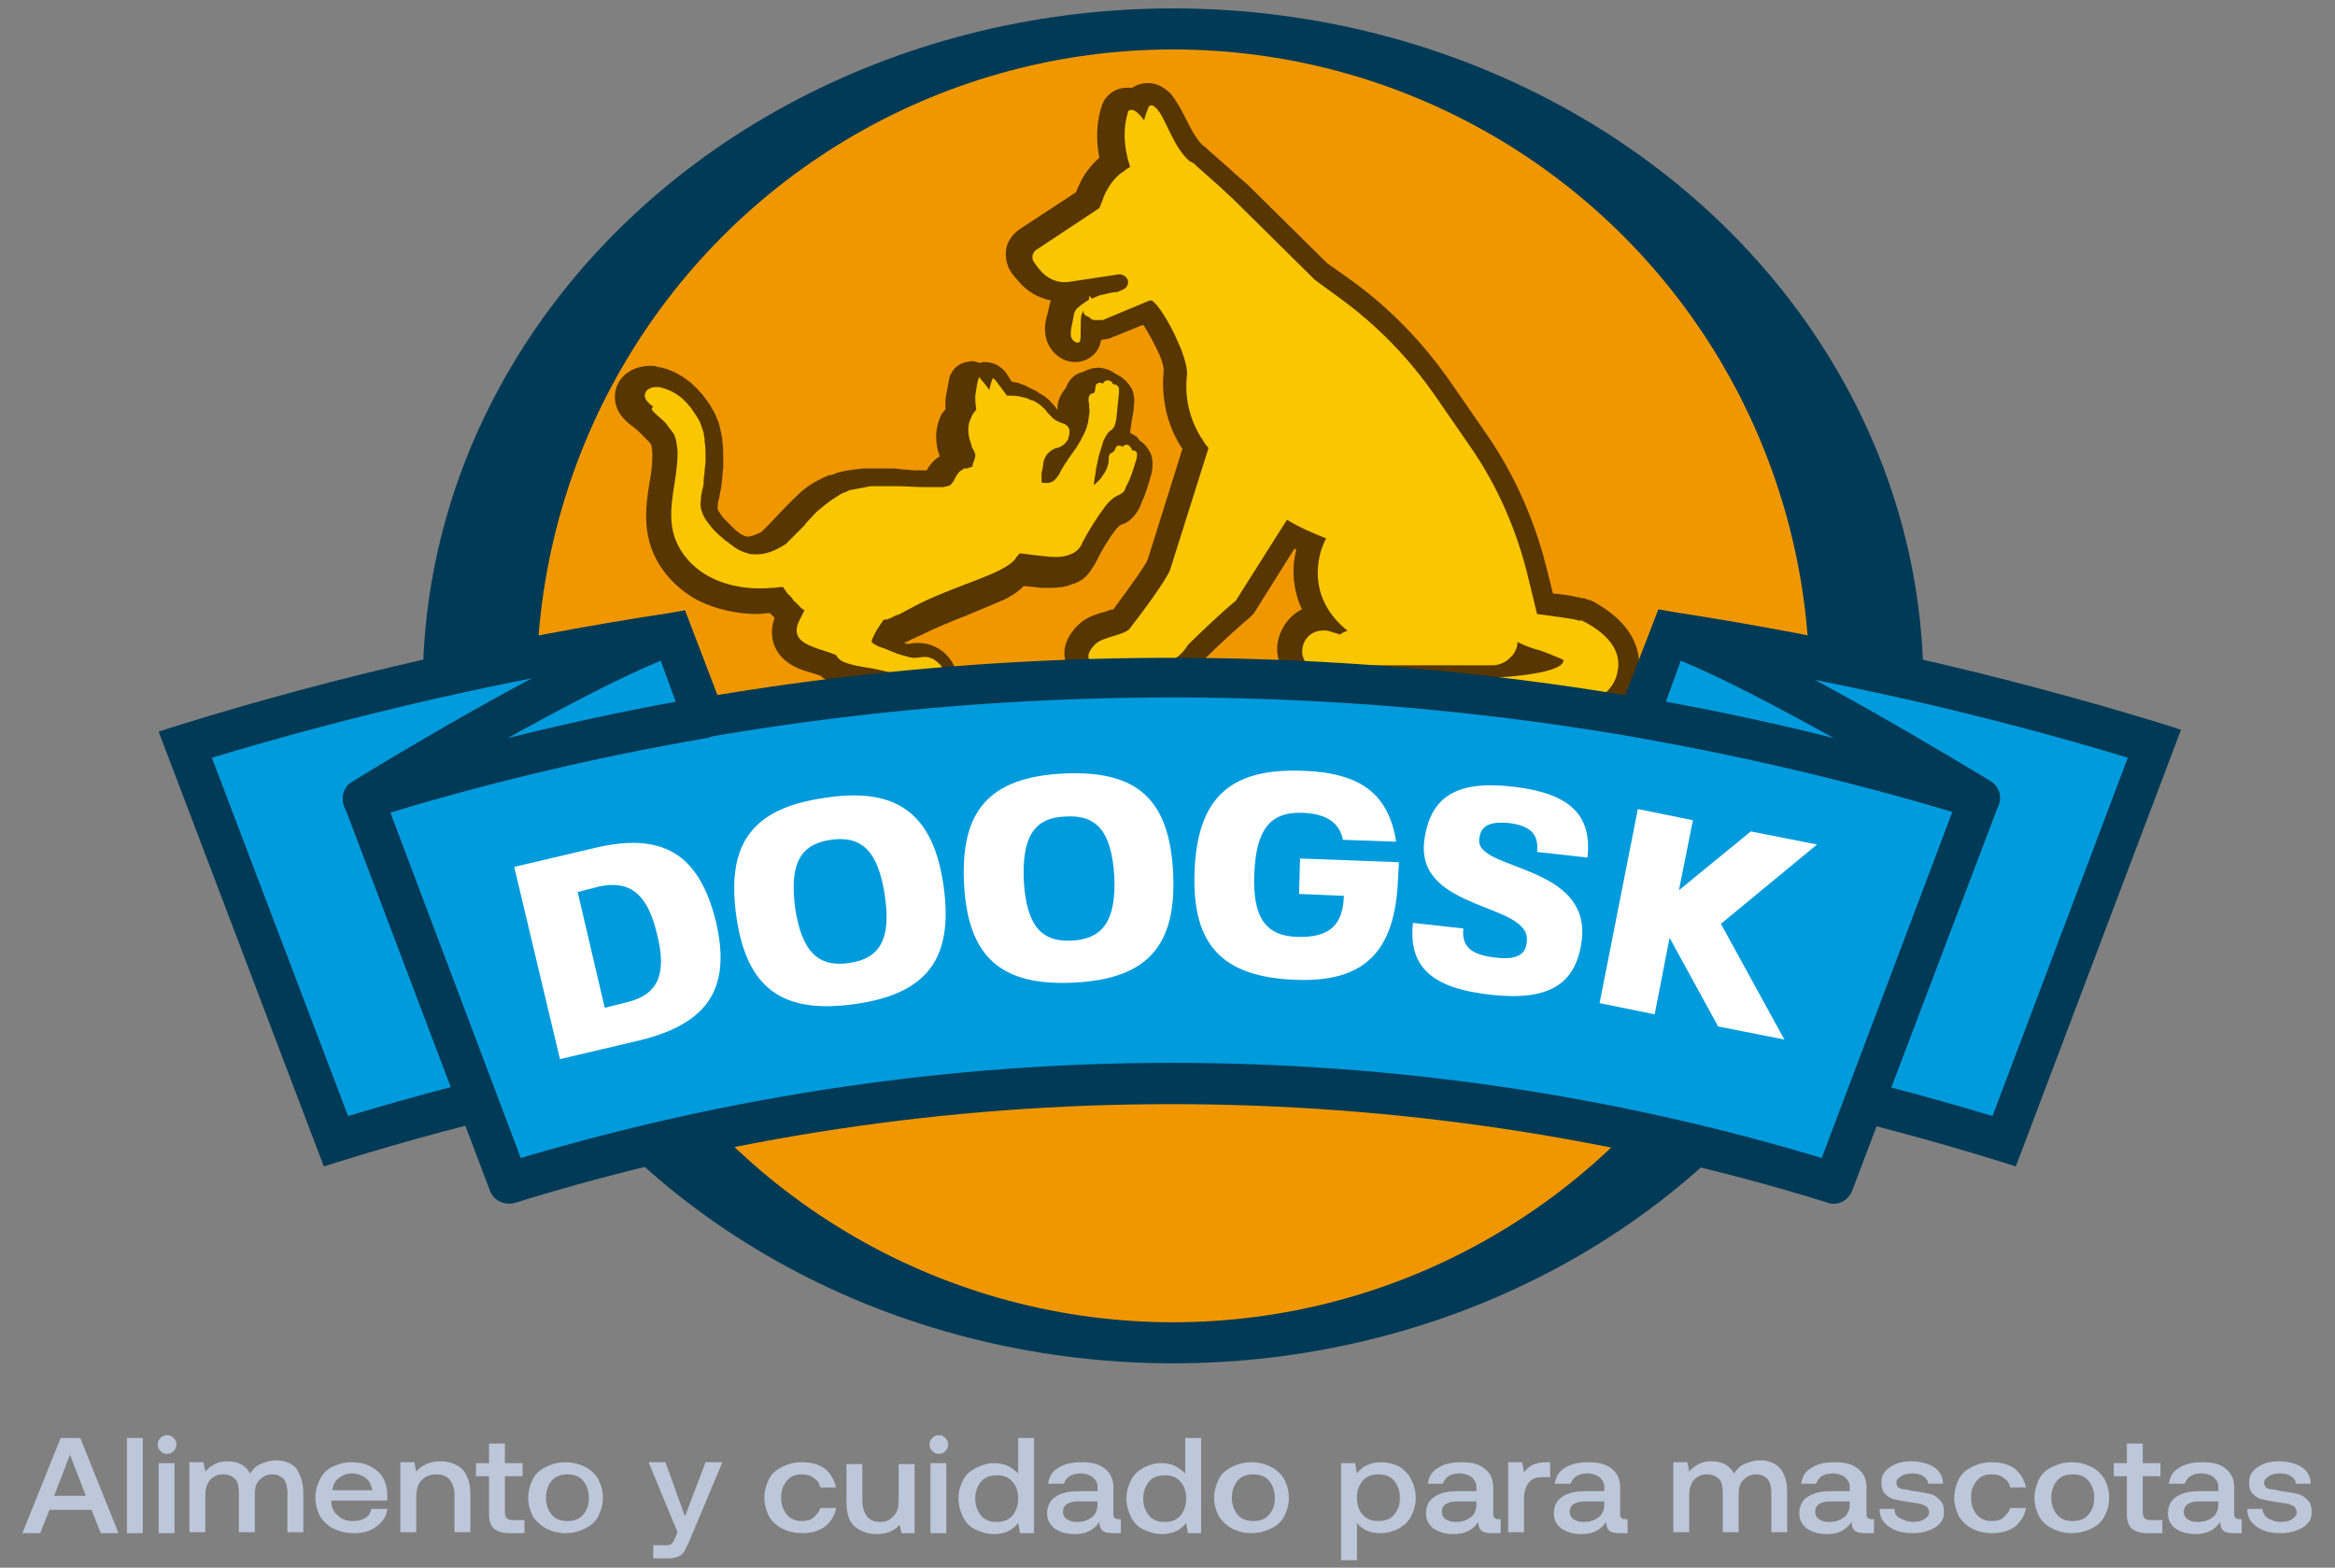 <?xml version="1.0" encoding="utf-8"?>
<!-- Generator: Adobe Illustrator 24.0.0, SVG Export Plug-In . SVG Version: 6.00 Build 0)  -->
<svg version="1.1" id="Capa_1" xmlns="http://www.w3.org/2000/svg" xmlns:xlink="http://www.w3.org/1999/xlink" x="0px" y="0px"
	 viewBox="0 0 250.2 168" style="enable-background:new 0 0 250.2 168;" xml:space="preserve">
<rect x="0" y="0" width="250.2" height="168" fill="#808080" stroke="none"/>
<g>
	<ellipse style="fill:#003A56;" cx="125.7" cy="73.5" rx="80.4" ry="72.6"/>
	<circle style="fill:#F09700;" cx="125.7" cy="73.5" r="68.2"/>
	<g>
		<g>
			<path style="fill:#583600;" d="M100.2,75.3c-1,0-2.4-0.3-3.5-0.5c-0.3-0.1-0.5-0.1-0.8-0.1c0,0,0,0,0,0c-0.6,0-1.3-0.1-2.3-0.4
				l-2.6-0.5c-0.6-0.1-2-0.4-3.1-1.4l-1.6-0.5c-0.7-0.2-3-1-3.5-3.3c-0.2-1,0-1.8,0.2-2.4c0,0-0.1-0.1-0.1-0.1
				c-0.1-0.1-0.2-0.2-0.3-0.3c0,0-0.1-0.1-0.1-0.1c-0.4,0-0.9,0.1-1.3,0.1c0,0,0,0,0,0c-2.3,0-4.4-0.5-6.3-1.4
				c-2.7-1.4-4.8-3.9-5.4-6.7c-0.5-2.1-0.2-4.2,0.1-6c0.2-1,0.3-2,0.3-2.9c0-0.1,0-0.2,0-0.2c0-0.4-0.1-0.7-0.1-0.9
				c-0.1-0.2-0.3-0.4-0.5-0.6c-0.3-0.3-0.6-0.6-0.9-0.9c0,0-0.1-0.1-0.1-0.1c-0.2-0.1-0.3-0.3-0.5-0.4c-0.6-0.4-2.1-1.6-1.9-3.5
				c0.2-1.8,1.8-3,3.8-3c0.2,0,0.5,0,0.7,0.1c1.3,0.2,2.5,0.8,3.6,1.7c0.1,0.1,0.2,0.1,0.2,0.2c0.2,0.2,0.5,0.4,0.7,0.7
				c0.2,0.2,0.4,0.4,0.6,0.7c0.3,0.4,0.6,0.8,0.8,1.2c0.2,0.3,0.4,0.7,0.5,1c0.2,0.4,0.3,0.8,0.4,1.3c0.1,0.3,0.1,0.6,0.2,0.9
				c0,0.1,0,0.2,0,0.3c0.1,0.7,0.1,1.3,0.1,2.1c0,0.2,0,0.3,0,0.5c0,0.4-0.1,0.8-0.1,1.2c0,0,0,0,0,0c0,0.3-0.1,0.6-0.1,1
				c0,0-0.2,1-0.2,1c0,0.1,0,0.3-0.1,0.4c0,0.3-0.1,0.4-0.1,0.6c0,0.2,0,0.3,0,0.4c0,0,0,0.1,0,0.1c0.1,0.2,0.3,0.5,0.6,0.9
				c0.1,0.1,0.2,0.2,0.3,0.3l0.1,0.1c0.3,0.3,0.5,0.5,0.7,0.7c0.1,0.1,0.1,0.1,0.2,0.2c0.3,0.2,0.5,0.4,0.7,0.5
				c0.1,0,0.2,0.1,0.2,0.1c0.1,0,0.2,0.1,0.3,0.1c0,0,0.1,0,0.1,0c0,0,0,0,0,0c0.4,0,0.9-0.2,1.5-0.5c0.1-0.1,0.2-0.2,0.3-0.3
				c0.1-0.1,0.3-0.3,0.5-0.5l1.7-1.8c0.4-0.4,0.7-0.7,1.1-1.1c0.8-0.8,1.6-1.4,2.4-1.8c0.4-0.2,0.9-0.5,1.4-0.6c0,0,0.1,0,0.1,0
				c0.2-0.1,0.4-0.1,0.5-0.2c0.6-0.2,1.3-0.3,2-0.4c0,0,0,0,0,0c0.3,0,0.7-0.1,1-0.1c0.4,0,0.9,0,1.4,0l0.4,0c0.3,0,0.5,0,0.8,0
				c0.5,0,1,0,1.4,0.1c0.5,0,1,0.1,1.5,0.1c0.2,0,0.5,0,0.7,0c0,0,0.4,0,0.5,0c0.2-0.4,0.7-1.1,1.4-1.5c0,0,0,0,0,0
				c-0.1-0.2-0.1-0.4-0.2-0.6c-0.5-2,0.1-3.4,0.5-4.1l0.1,0c0,0,0,0,0-0.1l0,0c0,0,0-0.1,0.1-0.1c0,0,0.1-0.1,0.1-0.1
				c0-0.3,0-0.7,0-1c0.1-0.9,0.3-1.6,0.4-2.3c0.2-0.9,0.9-1.6,1.8-1.8c0.2,0,0.4-0.1,0.6-0.1c0.3,0,0.6,0.1,0.9,0.2
				c0.2-0.1,0.4-0.1,0.6-0.1c0.3,0,0.7,0.1,1,0.2c0.7,0.3,1.2,0.9,1.3,1.1l0.5,0.8c0.2,0,0.4,0.1,0.5,0.1c0,0,0,0,0,0
				c0.2,0,0.4,0.1,0.6,0.2c0.2,0,0.3,0.1,0.5,0.2c0,0,0,0,0,0c0.2,0.1,0.4,0.2,0.6,0.3c0,0,0,0,0,0c0.2,0.1,0.5,0.2,0.7,0.4
				c0.6,0.3,1.1,0.7,1.5,1.2c0.1,0.1,0.3,0.3,0.4,0.5c0,0,0.1,0.1,0.1,0.1c0-0.7,0.2-1.4,0.6-1.9c0.1-0.2,0.2-0.3,0.3-0.4
				c0.3-0.9,0.9-1.4,1.4-1.6c0.3-0.1,0.6-0.2,0.8-0.3c0.4-0.2,0.9-0.3,1.3-0.3c0.3,0,0.7,0.1,1,0.2c0.3,0.1,0.6,0.3,0.9,0.5
				c0.9,0.4,1.4,1.1,1.7,1.6c0.2,0.5,0.3,1.1,0.2,1.7c0,0.5-0.1,1-0.2,1.5c-0.1,0.4-0.1,0.9-0.2,1.3c0,0.1,0,0.1,0,0.2
				c0.4,0.2,0.8,0.4,1,0.8c0.5,0.3,0.9,0.8,1.2,1.4c0.3,0.7,0.2,1.6,0.1,2.1c-0.4,1.4-0.7,2.4-1.1,3.2l0,0c-0.1,0.3-0.3,0.8-0.7,1.3
				c-0.5,0.6-1,0.9-1.4,1c-0.1,0-0.1,0.1-0.2,0.1c0,0-0.1,0.1-0.4,0.4c-0.8,1-1.5,2.2-2.1,3.4c-0.2,0.4-0.5,0.9-0.9,1.4
				c-0.4,0.5-1,0.9-1.7,1.1c-0.7,0.3-1.5,0.4-2.5,0.4c-0.6,0-1.1,0-1.6-0.1l-1.1-0.1c-0.9,0.9-1.9,1.4-2.9,1.8
				c-1,0.4-2.1,0.9-3.1,1.3c-1.8,0.7-3.5,1.4-5.1,2.2c-0.3,0.1-0.6,0.3-0.9,0.4c0,0-0.7,0.4-0.9,0.4c0,0,0.1,0,0.1,0
				c0,0,0.2,0.1,0.3,0.1c0,0,0.1,0,0.1,0c0.2,0,0.5-0.1,0.9-0.1c0.1,0,0.1,0,0.2,0c1.3,0,2.5,0.6,3.3,1.6c0.7,0.9,1.1,2,1,3.1
				c0,0.3-0.1,0.5-0.2,0.8C103.1,74.2,102.3,75.3,100.2,75.3z"/>
		</g>
		<g>
			<path style="fill:#583600;" d="M162.2,78.6c-0.6,0-1.3,0-1.9,0c-11.3-0.3-11.9-1.6-12.4-2.8c-0.3-0.7-0.3-1.6,0.1-2.3h-7.9
				c-0.4,0-0.8-0.1-1.2-0.3c-1.6-0.9-2.4-2.9-1.9-4.8c0.4-1.4,1.3-2.5,2.5-3.1c-0.6-1.3-0.9-2.7-0.9-4.1c0-0.8,0.1-1.5,0.3-2.3
				c-0.1,0-0.1-0.1-0.2-0.1l-4.2,6.7c-0.1,0.2-0.3,0.4-0.5,0.6c-1.1,0.9-3.6,3.2-4.8,4.4c-0.9,1.4-2.2,2.4-3.8,2.7
				c-0.2,0-0.3,0.1-0.5,0.1c0,0-3,0.1-3.1,0.1c-0.4,0-0.7,0-1.1-0.1c0,0-2,0.1-2.1,0.1c-2.8,0-3.9-1.2-4.3-2.2
				c-0.6-1.4-0.1-2.9,1.2-4.2c0.9-0.9,2-1.2,3.1-1.5c0.2-0.1,0.5-0.2,0.7-0.2c2.2-3,3.5-4.8,3.7-5.4l3.7-11.8c0,0-0.2-0.3-0.2-0.3
				c-1.5-2.4-2.1-5.3-1.8-8.1c0-0.4-0.2-1.2-0.8-2.4c-0.5-1-1-1.9-1.4-2.5l-3.2,1.3c-0.1,0-0.1,0-0.2,0.1c-0.3,0.1-0.7,0.2-1.1,0.2
				c0,0,0,0,0,0c-0.1,0.4-0.2,0.8-0.4,1.1c-0.5,0.8-1.4,1.3-2.4,1.3c-1.3,0-2.5-0.9-3-2.2c-0.4-1.1-0.2-2.2,0-2.8
				c0-0.1,0.1-0.3,0.1-0.4c0.1-0.5,0.2-0.9,0.3-1.2c-1.4-0.3-2.6-1-3.5-2.1l-0.6-0.7c-0.6-0.8-0.8-1.7-0.7-2.6
				c0.1-0.9,0.7-1.7,1.4-2.2l6.1-4l0.1-0.3c0.1-0.1,0.1-0.3,0.2-0.4c0.5-1.2,1.3-2.2,2.2-3c-0.4-2-0.3-3.9,0.3-5.7
				c0.2-0.5,0.5-0.9,0.9-1.2c0.5-0.4,1.1-0.6,1.8-0.6c0.2,0,0.3,0,0.5,0c0.1,0,0.1-0.1,0.2-0.1c0.5-0.3,1-0.4,1.5-0.4
				c0.6,0,1.5,0.2,2.4,1.1c0.6,0.7,1.1,1.6,1.6,2.6c0.5,1,1.1,2.2,1.8,2.9c0.1,0,0.1,0.1,0.1,0.1c0.2,0.1,0.4,0.3,0.6,0.5l2.5,2.2
				l0.1,0.1c0,0,0.1,0.1,0.1,0.1l1.5,1.3c0,0,0.1,0.1,0.1,0.1l8.4,8.3l2.4,1.7c4.2,3,7.8,6.7,10.8,11l3.8,5.5
				c3.2,4.6,5.4,9.7,6.7,15.2l0.5,2c1,0.1,1.9,0.2,2.6,0.4c0,0,0.1,0,0.1,0c0.1,0,0.3,0.1,0.4,0.1c0.1,0,0.1,0,0.2,0
				c0.1,0,0.2,0.1,0.3,0.1c0.2,0.1,0.4,0.1,0.6,0.2c5.2,2.8,5.3,6.3,4.9,8.2c-0.3,1.5-1.4,3.7-4.5,5.1
				C170.5,77.8,168.7,78.6,162.2,78.6z"/>
		</g>
	</g>
	<path style="fill:#FAC600;" d="M70.1,44.2C70.1,44.2,70.1,44.2,70.1,44.2c0.4,0.4,0.8,0.7,1.2,1.1c0.3,0.4,0.6,0.8,0.9,1.2
		c0.3,0.6,0.3,1.2,0.4,1.8c0,0.1,0,0.2,0,0.3c0,2.8-1.1,5.6-0.5,8.3c0.5,2.2,2.1,4,4.1,5c2,1,4.3,1.3,6.5,1.1c0.4,0,0.8-0.1,1.2-0.1
		c0.1,0.2,0.3,0.4,0.4,0.6c0,0,0,0,0,0c0,0,0,0.1,0.1,0.1c0,0,0,0.1,0.1,0.1c0,0,0,0,0.1,0.1c0.1,0.1,0.1,0.2,0.2,0.2c0,0,0,0,0,0
		c0.1,0.1,0.1,0.2,0.2,0.3c0.1,0.1,0.1,0.2,0.2,0.2c0,0,0,0,0,0c0,0,0,0,0,0c0,0,0.1,0.1,0.1,0.1c0,0,0.1,0.1,0.1,0.1
		c0,0,0.1,0.1,0.1,0.1c0.1,0.1,0.2,0.2,0.3,0.3c0,0,0.1,0.1,0.1,0.1c0,0,0,0,0,0c0.1,0.1,0.2,0.1,0.3,0.2c0,0,0,0,0,0c0,0,0,0,0,0
		c0,0,0,0,0,0l0,0c-0.2,0.4-0.4,0.8-0.6,1.2c-0.2,0.4-0.3,0.9-0.2,1.3c0.2,0.8,1.1,1.2,1.9,1.5c0.8,0.3,1.6,0.5,2.3,0.8
		c0.3,0.7,1.2,0.9,2,1.1c0.9,0.2,1.8,0.3,2.7,0.5c0.8,0.2,1.5,0.4,1.9,0.3c0.1,0,0.2,0,0.2,0c1.6,0.3,4.4,1,4.7,0.3
		c0-0.5-0.1-1-0.5-1.3c-0.4-0.4-0.9-0.7-1.5-0.7c-0.4,0-0.7,0.1-1.1,0.1c-0.3,0-0.7-0.1-1-0.2c-0.5-0.1-1-0.3-1.5-0.5
		c-0.2-0.1-0.5-0.2-0.7-0.3c-0.3-0.1-0.7-0.2-1-0.4c-0.2-0.1-0.3-0.2-0.4-0.3c0-0.1,0-0.2,0.1-0.4c0.3-0.7,0.7-1.3,1.2-2
		c0,0,0,0,0,0c0,0,0,0,0.1,0c0,0,0.1,0,0.1,0c0,0,0,0,0,0c0,0,0.1,0,0.1,0c0.2-0.1,0.3-0.1,0.5-0.2c0.1,0,0.1-0.1,0.2-0.1
		c0.2-0.1,0.3-0.2,0.5-0.2c0,0,0,0,0,0c0,0,0,0,0,0c0.2-0.1,0.4-0.2,0.6-0.3c0,0,0,0,0,0c0.4-0.2,0.9-0.5,1.3-0.7
		c2.7-1.4,5.6-2.3,8.4-3.5c0.8-0.4,1.7-0.8,2.3-1.5c0-0.1,0.1-0.1,0.1-0.2c0,0,0.1-0.1,0.1-0.1c0,0,0.1-0.1,0.1-0.1c0,0,0,0,0,0
		c0,0,0,0,0,0c0,0,0-0.1,0.1-0.1c0,0,0-0.1,0.1-0.1c0.8,0.1,1.6,0.2,2.5,0.3c1,0.1,2,0.2,2.9-0.2c0.3-0.1,0.6-0.3,0.8-0.5
		c0.2-0.2,0.4-0.5,0.5-0.8c0.7-1.3,1.5-2.6,2.4-3.8c0.3-0.4,0.6-0.7,1-1c0.3-0.2,0.7-0.3,1-0.6c0.2-0.2,0.2-0.6,0.4-0.8
		c0.4-0.8,0.7-1.8,1-2.8c0-0.2,0.1-0.5,0-0.6c-0.1-0.2-0.4-0.3-0.5-0.2c0-0.2-0.2-0.5-0.4-0.6c-0.2-0.1-0.5,0-0.6,0.2
		c-0.2-0.2-0.6-0.2-0.7,0c-0.1,0.1-0.1,0.3-0.2,0.4c-0.1,0.1-0.1,0.1-0.2,0.2c-0.4,0.1-0.4,0.4-0.4,0.8c0,0.4-0.2,1-0.4,1.3
		c-0.1,0.2-0.3,0.4-0.4,0.6c-0.2,0.3-0.5,0.5-0.8,0.8c0-0.3,0.1-0.6,0.1-0.8c0.1-0.4,0.1-0.8,0.2-1.2c0-0.2,0.1-0.3,0.1-0.5
		c0.1-0.6,0.3-1.2,0.5-1.8c0-0.1,0.1-0.3,0.1-0.4c0.2-0.4,0.4-0.8,0.7-1.1c0.2-0.1,0.4-0.3,0.5-0.5c0.1-0.2,0.1-0.4,0.2-0.7
		c0.1-1,0.2-1.9,0.3-2.9c0-0.1,0-0.3,0-0.5c0-0.1-0.3-0.5-0.6-0.4c-0.2-0.2-0.1-0.3-0.4-0.4c-0.3-0.1-0.6,0-0.7,0.3
		c-0.2,0-0.3-0.2-0.6,0c-0.3,0.1-0.2,0.6-0.3,0.9c-0.1,0.2-0.3,0.1-0.5,0.3c-0.2,0.2-0.2,0.7-0.1,1c0,0.1,0,0.1,0,0.2
		c0,0.3,0.1,0.6,0,0.9c0,0.3-0.1,0.5-0.1,0.8c-0.1,0.4-0.2,0.8-0.4,1.2c0,0,0,0,0,0c-0.1,0.1-0.1,0.3-0.2,0.4
		c-0.1,0.1-0.1,0.2-0.2,0.4c-0.3,0.5-0.6,1-1,1.5c-0.1,0.2-0.3,0.4-0.4,0.6c-0.1,0.2-0.3,0.4-0.4,0.6c-0.1,0.2-0.2,0.3-0.3,0.5
		c-0.1,0.1-0.1,0.3-0.2,0.4c-0.2,0.3-0.4,0.6-0.7,0.8c-0.4,0.2-0.8,0.2-1.2,0.1c0-0.1,0-0.1,0-0.2c0-0.1,0-0.3,0-0.4
		c0-0.1,0-0.1,0-0.2c0-0.2,0-0.4,0.1-0.5c0-0.3,0.1-0.6,0.1-0.8c0.2-1.2,1.3-1.6,1.5-1.6c0.4-0.1,0.8-0.4,1-0.7
		c0.1-0.1,0.2-0.3,0.2-0.5c0.1-0.2,0.1-0.4,0.1-0.6c0-0.2-0.1-0.4-0.2-0.5c0,0,0,0-0.1-0.1c-0.2-0.2-0.4-0.2-0.6-0.3
		c-0.3-0.1-0.7-0.3-0.9-0.5c-0.3-0.3-0.6-0.6-0.8-0.9c-0.3-0.3-0.6-0.6-1-0.8c-0.1-0.1-0.3-0.2-0.5-0.2l0,0
		c-0.1-0.1-0.3-0.1-0.4-0.2l0,0c-0.1,0-0.2-0.1-0.4-0.1c-0.1,0-0.3-0.1-0.4-0.1l0,0c-0.5-0.1-0.9-0.1-1.4-0.1
		c-0.1-0.1-0.2-0.3-0.3-0.4c0,0,0,0,0,0c0,0,0,0,0,0c-0.3-0.4-0.6-0.8-0.9-1.2c-0.1-0.1-0.2-0.2-0.3-0.3c-0.2,0.4-0.3,0.9-0.4,1.3
		c-0.3-0.5-0.7-0.9-1.1-1.4c-0.2,0.6-0.3,1.3-0.4,2c0,0.5,0,0.9,0.1,1.4c0,0,0,0.1,0,0.1c-0.1,0.1-0.2,0.3-0.3,0.4l0,0c0,0,0,0,0,0
		c-0.1,0.1-0.1,0.2-0.2,0.3c0,0,0,0.1,0,0.1c-0.3,0.5-0.5,1.3-0.2,2.4c0,0.1,0.1,0.2,0.1,0.3c0,0.1,0.1,0.2,0.1,0.4
		c0,0.1,0.1,0.2,0.2,0.4c0,0.1,0.1,0.1,0.1,0.2c0,0.1,0,0.1,0.1,0.2c0,0,0,0.1,0,0.1c0,0.1,0,0.1,0,0.2c0,0.1-0.1,0.3-0.1,0.4
		c-0.1,0.2-0.2,0.5-0.2,0.7c-0.1,0-0.2,0.1-0.3,0.1c-0.1,0-0.2,0.1-0.3,0.1c0,0-0.1,0-0.1,0c0,0-0.1,0-0.1,0c0,0-0.1,0-0.1,0
		c0,0-0.1,0-0.1,0.1c-0.1,0-0.1,0.1-0.2,0.1c-0.3,0.2-0.4,0.4-0.6,0.7c0,0,0,0,0,0c0,0.1-0.1,0.2-0.1,0.2c-0.1,0.3-0.3,0.5-0.5,0.7
		c-0.2,0.1-0.4,0.1-0.7,0.2c-0.4,0-0.8,0-1.3,0c-0.3,0-0.5,0-0.8,0c-1,0-2-0.1-3-0.1c-0.2,0-0.5,0-0.7,0c-0.1,0-0.2,0-0.4,0
		c-0.4,0-0.8,0-1.2,0c-0.3,0-0.6,0-0.9,0.1l0,0c-0.5,0.1-1.1,0.2-1.6,0.3c-0.2,0-0.3,0.1-0.5,0.2l0,0c-0.4,0.1-0.7,0.3-1,0.5
		c-0.7,0.4-1.3,0.9-1.9,1.4c-0.4,0.3-0.7,0.7-1,1c-0.2,0.2-0.4,0.4-0.6,0.7c-0.4,0.4-0.7,0.7-1.1,1.1c-0.1,0.1-0.3,0.3-0.4,0.4
		c-0.1,0.1-0.3,0.3-0.4,0.4c0,0-0.1,0.1-0.1,0.1c-1.1,0.7-2.2,1.2-3.5,1.1c-0.3,0-0.6-0.1-0.9-0.2c-0.2-0.1-0.3-0.1-0.5-0.2
		c-0.4-0.2-0.8-0.5-1.2-0.8c-0.1-0.1-0.2-0.2-0.3-0.2c-0.3-0.3-0.6-0.5-0.9-0.8c0,0-0.1-0.1-0.1-0.1c-0.1-0.1-0.2-0.2-0.4-0.4
		c-0.5-0.6-1-1.2-1.2-1.9c0-0.1-0.1-0.2-0.1-0.3c0-0.3-0.1-0.6,0-0.8c0-0.3,0-0.6,0.1-0.9c0-0.2,0.1-0.4,0.1-0.5l0,0
		c0.1-0.3,0.1-0.6,0.1-0.9l0,0c0-0.3,0.1-0.6,0.1-0.9c0,0,0,0,0,0c0-0.4,0.1-0.7,0.1-1.1c0-0.1,0-0.3,0-0.4c0-0.6,0-1.1-0.1-1.7
		c0-0.1,0-0.1,0-0.2c0-0.2-0.1-0.4-0.1-0.7c-0.1-0.3-0.2-0.6-0.3-0.9c-0.1-0.3-0.2-0.5-0.4-0.8c-0.2-0.3-0.4-0.6-0.6-0.9
		c-0.1-0.2-0.3-0.3-0.4-0.5c-0.2-0.2-0.4-0.4-0.5-0.5c0,0,0,0,0,0c0,0-0.1-0.1-0.1-0.1c-0.7-0.6-1.5-1-2.4-1.2
		c-0.7-0.1-1.5,0.1-1.6,0.8c-0.1,0.5,0.5,1,0.9,1.3C69.7,43.8,69.9,44,70.1,44.2z"/>
	<path style="fill:#FAC600;" d="M121.9,71.1l3-0.1c1.2-0.3,1.9-1.1,2.4-1.9c0,0,0,0,0.1-0.1c0.6-0.6,3.6-3.5,5-4.6l5.5-8.7
		c1.3,0.8,2.7,1.4,4.2,2c-0.6,1.1-0.9,2.4-0.9,3.7c0,2.5,1.2,4.6,3.2,6.2c-0.3,0.1-0.6,0.2-0.8,0.4l-1.3-0.4c-2.8-0.4-3.5,2.8-2,3.7
		c0,0,2.7,0,3.6,0h12.8c0,0,0,0,0,0h2.3h0.9c0.7,0,1.4-0.3,1.9-0.8c0.1-0.1,0.2-0.2,0.3-0.3c0.3-0.4,0.5-0.9,0.5-1.4
		c0.8,0.4,1.6,0.7,2.4,0.9c0.9,0.3,2.5,1,2.5,1s0.8,1.4-7,1.9c-0.5,0-3.5-0.1-6.2,0.4c-1.7,0.3-3.2,0.8-3.9,1.8
		c-0.6,0.6,4.8,1.3,10.2,1.4c4,0.1,8-0.1,9.6-0.8c1.8-0.8,2.8-1.9,3.1-3.3c0.5-2.1-0.7-4-3.6-5.5c-0.1,0-0.1-0.1-0.2-0.1
		c-0.1,0-0.1,0-0.2,0c0,0-0.1,0-0.1,0c-0.1,0-0.2,0-0.3-0.1c0,0,0,0-0.1,0c-1-0.2-2.7-0.4-4.1-0.6l-0.9-3.7
		c-1.2-5.1-3.3-10-6.3-14.3l-3.8-5.5c-2.8-4-6.2-7.5-10.2-10.4l-2.6-1.9l-8.6-8.5l-0.2-0.2l-1.3-1.2c0,0,0,0,0,0l-0.1-0.1l-2.7-2.4
		l0,0c0-0.1-0.1-0.1-0.3-0.2l0,0c0,0,0,0,0,0c-0.1-0.1-0.2-0.1-0.2-0.1c-1.8-1.5-2.6-4.7-3.6-5.7c-0.3-0.3-0.5-0.4-0.8-0.2
		c-0.2,0.5-0.4,1-0.5,1.5c-0.6-0.8-1.2-1.4-1.7-1c-0.6,1.9-0.5,3.9,0.2,6c-0.2,0.1-0.4,0.2-0.6,0.4c-1,0.6-1.7,1.6-2.2,2.7
		c0,0.1-0.1,0.2-0.1,0.3l-0.4,1l-6.8,4.5c-0.4,0.3-0.5,0.9-0.2,1.3l0.2,0.3l0.4,0.5c0.8,1,2,1.5,3.2,1.3l5.3-0.8
		c0.4,0,0.7,0.2,0.9,0.5l0,0c0.2,0.4,0,0.9-0.4,1.1l-0.7,0.3c-0.4,0-0.8,0.1-1.2,0.2l0,0l0,0c-0.3,0.1-0.6,0.1-0.8,0.2
		c-0.2,0.1-0.5,0.2-0.7,0.3l-0.3-0.3l0,0.4c-0.3,0.2-0.6,0.4-1,0.7c-0.5,0.4-0.6,0.6-0.7,1.3c-0.1,0.7-0.4,1.5-0.2,2.1
		c0.2,0.4,0.7,0.7,0.9,0.4c0.2-0.3,0-2.4,0.2-2.9c0.1-0.1,0.1-0.3,0.2-0.4c0,0.1,0,0.3,0.1,0.4l0,0c0.1,0.1,0.3,0.2,0.5,0.3
		c0,0,0.1,0,0.1,0.1c0,0,0.1,0,0.1,0.1c0.1,0,0.2,0.1,0.3,0.1c0,0,0.1,0,0.1,0c0.2,0,0.4,0,0.5,0c0,0,0.1,0,0.1,0
		c0.2,0,0.4,0,0.5-0.1l4.8-2c0,0,0.1,0,0.2,0c0.6,0.3,1.9,2.3,2.8,4.4c0.6,1.3,1,2.6,1,3.5c-0.3,2.3,0.2,4.7,1.5,6.8l0.1,0.1
		c0.2,0.4,0.4,0.7,0.7,1l-4.1,13c-0.3,1-3.2,4.9-4.3,6.3l0,0c-0.5,0.8-3,0.9-3.8,1.8c-0.9,0.9-1.3,2.2,1.4,2.2L121,71
		C121.3,71.1,121.6,71.1,121.9,71.1z"/>
	<g>
		<g>
			<path style="fill:#BDC7DA;" d="M6.5,154.1h2.1l4.1,10.2h-1.9l-1-2.5H5.3l-1,2.5H2.4L6.5,154.1z M9.2,160.3l-1.7-4.4l-1.7,4.4H9.2
				z"/>
			<path style="fill:#BDC7DA;" d="M15.3,154.1v10.2h-1.7v-10.2H15.3z"/>
			<path style="fill:#BDC7DA;" d="M18.9,154.8c0,0.3-0.1,0.5-0.3,0.7c-0.2,0.2-0.4,0.3-0.7,0.3c-0.3,0-0.5-0.1-0.7-0.3
				c-0.2-0.2-0.3-0.4-0.3-0.7s0.1-0.5,0.3-0.7c0.2-0.2,0.4-0.3,0.7-0.3c0.3,0,0.5,0.1,0.7,0.3C18.8,154.3,18.9,154.5,18.9,154.8z
				 M18.7,156.8v7.5H17v-7.5H18.7z"/>
			<path style="fill:#BDC7DA;" d="M32.5,160v4.2h-1.7v-4.2c0-0.6-0.1-1.1-0.4-1.5c-0.3-0.3-0.7-0.5-1.2-0.5c-0.6,0-1,0.2-1.4,0.6
				s-0.5,0.9-0.5,1.6v4h-1.7v-4.2c0-0.7-0.1-1.2-0.4-1.5c-0.3-0.3-0.7-0.5-1.3-0.5c-0.6,0-1,0.2-1.4,0.6c-0.3,0.4-0.5,0.9-0.5,1.6v4
				h-1.7v-7.5h1.5l0.2,1c0.6-0.7,1.4-1.1,2.3-1.1c0.6,0,1.1,0.1,1.5,0.3c0.4,0.2,0.8,0.6,1,1c0.3-0.4,0.6-0.8,1.1-1
				c0.5-0.2,1-0.4,1.7-0.4c0.9,0,1.6,0.3,2.1,0.8C32.2,158,32.5,158.9,32.5,160z"/>
			<path style="fill:#BDC7DA;" d="M35.6,157.2c0.6-0.3,1.3-0.5,2-0.5c0.8,0,1.4,0.1,2,0.4c0.6,0.3,1.1,0.7,1.4,1.2
				c0.3,0.5,0.5,1.2,0.5,1.9c0,0.2,0,0.4,0,0.6h-6v0.1c0,0.7,0.3,1.2,0.7,1.5c0.4,0.4,0.9,0.6,1.6,0.6c0.5,0,1-0.1,1.3-0.3
				c0.4-0.2,0.6-0.6,0.7-1h1.7c-0.1,0.8-0.5,1.4-1.2,1.9c-0.6,0.5-1.4,0.7-2.4,0.7c-0.8,0-1.6-0.2-2.2-0.5c-0.6-0.3-1.1-0.8-1.4-1.3
				c-0.3-0.6-0.5-1.2-0.5-2c0-0.8,0.2-1.4,0.5-2C34.6,157.9,35,157.5,35.6,157.2z M39.2,158.4c-0.4-0.3-0.9-0.5-1.5-0.5
				c-0.6,0-1,0.2-1.4,0.5c-0.4,0.3-0.6,0.7-0.7,1.3h4.3C39.8,159.2,39.6,158.7,39.2,158.4z"/>
			<path style="fill:#BDC7DA;" d="M50.4,160.1v4.1h-1.7v-4c0-0.7-0.2-1.2-0.5-1.6s-0.8-0.6-1.4-0.6c-0.7,0-1.2,0.2-1.6,0.6
				c-0.4,0.4-0.6,1-0.6,1.8v3.8h-1.7v-7.5h1.5l0.2,1c0.6-0.7,1.5-1.1,2.6-1.1c0.9,0,1.7,0.3,2.3,0.8
				C50.1,158.1,50.4,158.9,50.4,160.1z"/>
			<path style="fill:#BDC7DA;" d="M51,158.2v-1.4h1.4v-2.1h1.7v2.1H56v1.4h-1.9v3.9c0,0.3,0.1,0.5,0.2,0.6s0.3,0.2,0.6,0.2h1.3v1.4
				h-1.6c-0.8,0-1.3-0.2-1.7-0.5c-0.3-0.3-0.5-0.8-0.5-1.5v-4.1H51z"/>
			<path style="fill:#BDC7DA;" d="M57.1,162.5c-0.3-0.6-0.5-1.2-0.5-2c0-0.7,0.2-1.4,0.5-2c0.3-0.6,0.8-1,1.4-1.3
				c0.6-0.3,1.3-0.5,2.1-0.5s1.5,0.2,2.1,0.5c0.6,0.3,1.1,0.8,1.4,1.3c0.3,0.6,0.5,1.2,0.5,2c0,0.8-0.2,1.4-0.5,2
				c-0.3,0.6-0.8,1-1.4,1.3c-0.6,0.3-1.3,0.5-2.1,0.5s-1.5-0.2-2.1-0.5C58,163.5,57.5,163.1,57.1,162.5z M63.1,160.5
				c0-0.7-0.2-1.3-0.6-1.8c-0.4-0.5-1-0.7-1.7-0.7c-0.7,0-1.3,0.2-1.7,0.7c-0.4,0.5-0.6,1.1-0.6,1.8c0,0.7,0.2,1.3,0.6,1.8
				c0.4,0.5,1,0.7,1.7,0.7c0.7,0,1.3-0.2,1.7-0.7C62.9,161.8,63.1,161.3,63.1,160.5z"/>
			<path style="fill:#BDC7DA;" d="M73.4,162.5l2.2-5.8h1.8l-3.6,8.6c-0.2,0.4-0.4,0.8-0.5,1c-0.2,0.2-0.3,0.4-0.6,0.5
				s-0.5,0.2-0.9,0.2h-1.8v-1.4h1.2c0.3,0,0.5,0,0.7-0.1c0.1-0.1,0.3-0.3,0.4-0.6l0.3-0.7l-3.1-7.5h1.8L73.4,162.5z"/>
			<path style="fill:#BDC7DA;" d="M85.9,164.3c-0.8,0-1.5-0.2-2.1-0.5c-0.6-0.3-1.1-0.8-1.4-1.3c-0.3-0.6-0.5-1.3-0.5-2
				s0.2-1.4,0.5-2c0.3-0.6,0.8-1,1.4-1.3c0.6-0.3,1.3-0.5,2.1-0.5c1,0,1.8,0.2,2.5,0.7c0.6,0.5,1,1.2,1.2,2h-1.7
				c-0.1-0.4-0.3-0.8-0.7-1c-0.3-0.3-0.8-0.4-1.3-0.4c-0.7,0-1.2,0.2-1.6,0.7c-0.4,0.5-0.6,1-0.6,1.8c0,0.7,0.2,1.3,0.6,1.8
				c0.4,0.5,1,0.7,1.6,0.7c0.5,0,1-0.1,1.3-0.4c0.3-0.3,0.6-0.6,0.7-1h1.7c-0.2,0.9-0.6,1.5-1.2,2C87.7,164.1,86.9,164.3,85.9,164.3
				z"/>
			<path style="fill:#BDC7DA;" d="M98.1,164.3h-1.5l-0.2-0.9c-0.6,0.7-1.4,1-2.5,1c-0.9,0-1.7-0.3-2.3-0.8c-0.6-0.5-0.9-1.4-0.9-2.6
				v-4.1h1.7v3.9c0,0.7,0.2,1.3,0.5,1.7c0.3,0.4,0.8,0.6,1.4,0.6c0.6,0,1.1-0.2,1.5-0.7c0.4-0.4,0.5-1,0.5-1.8v-3.7h1.7V164.3z"/>
			<path style="fill:#BDC7DA;" d="M101.6,154.8c0,0.3-0.1,0.5-0.3,0.7c-0.2,0.2-0.4,0.3-0.7,0.3s-0.5-0.1-0.7-0.3
				c-0.2-0.2-0.3-0.4-0.3-0.7s0.1-0.5,0.3-0.7s0.4-0.3,0.7-0.3s0.5,0.1,0.7,0.3S101.6,154.5,101.6,154.8z M101.4,156.8v7.5h-1.7
				v-7.5H101.4z"/>
			<path style="fill:#BDC7DA;" d="M110.8,164.3h-1.5l-0.2-1.1c-0.6,0.8-1.5,1.2-2.6,1.2c-0.7,0-1.4-0.2-2-0.5
				c-0.6-0.3-1-0.7-1.3-1.3c-0.3-0.6-0.5-1.3-0.5-2c0-0.8,0.2-1.4,0.5-2c0.3-0.6,0.8-1,1.4-1.3c0.6-0.3,1.2-0.5,1.9-0.5
				c0.6,0,1.1,0.1,1.5,0.3c0.4,0.2,0.8,0.5,1.1,0.8v-3.8h1.7V164.3z M109.1,160.6c0-0.7-0.2-1.4-0.6-1.8c-0.4-0.5-1-0.7-1.7-0.7
				s-1.3,0.2-1.7,0.7c-0.4,0.5-0.6,1.1-0.6,1.8c0,0.7,0.2,1.3,0.6,1.8c0.4,0.5,1,0.7,1.7,0.7s1.3-0.2,1.7-0.7
				C108.9,161.9,109.1,161.3,109.1,160.6z"/>
			<path style="fill:#BDC7DA;" d="M120.1,164.3h-0.9c-0.5,0-0.9-0.1-1.1-0.3c-0.2-0.2-0.3-0.5-0.3-0.9c-0.6,0.9-1.5,1.3-2.6,1.3
				c-0.9,0-1.6-0.2-2.2-0.6c-0.5-0.4-0.8-0.9-0.8-1.6c0-0.8,0.3-1.4,0.9-1.8c0.6-0.4,1.4-0.6,2.5-0.6h2v-0.5c0-0.4-0.2-0.7-0.5-1
				c-0.3-0.2-0.7-0.4-1.3-0.4c-0.5,0-0.9,0.1-1.2,0.3c-0.3,0.2-0.5,0.5-0.6,0.8h-1.7c0.1-0.7,0.4-1.3,1.1-1.7
				c0.6-0.4,1.4-0.6,2.5-0.6c1.1,0,1.9,0.2,2.5,0.7c0.6,0.5,0.9,1.1,0.9,2v2.9c0,0.3,0.2,0.5,0.5,0.5h0.3V164.3z M115.5,160.9
				c-0.5,0-0.9,0.1-1.2,0.3c-0.3,0.2-0.4,0.5-0.4,0.8c0,0.3,0.1,0.6,0.4,0.8c0.3,0.2,0.6,0.3,1.1,0.3c0.7,0,1.2-0.2,1.6-0.5
				c0.4-0.3,0.6-0.8,0.6-1.4v-0.3H115.5z"/>
			<path style="fill:#BDC7DA;" d="M128.8,164.3h-1.5l-0.2-1.1c-0.6,0.8-1.5,1.2-2.6,1.2c-0.7,0-1.4-0.2-2-0.5
				c-0.6-0.3-1-0.7-1.3-1.3c-0.3-0.6-0.5-1.3-0.5-2c0-0.8,0.2-1.4,0.5-2c0.3-0.6,0.8-1,1.3-1.3c0.6-0.3,1.2-0.5,1.9-0.5
				c0.6,0,1.1,0.1,1.5,0.3c0.4,0.2,0.8,0.5,1.1,0.8v-3.8h1.7V164.3z M127.1,160.6c0-0.7-0.2-1.4-0.6-1.8c-0.4-0.5-1-0.7-1.7-0.7
				c-0.7,0-1.3,0.2-1.7,0.7c-0.4,0.5-0.6,1.1-0.6,1.8c0,0.7,0.2,1.3,0.6,1.8c0.4,0.5,1,0.7,1.7,0.7c0.7,0,1.3-0.2,1.7-0.7
				C126.9,161.9,127.1,161.3,127.1,160.6z"/>
			<path style="fill:#BDC7DA;" d="M130.6,162.5c-0.3-0.6-0.5-1.2-0.5-2c0-0.7,0.2-1.4,0.5-2c0.3-0.6,0.8-1,1.4-1.3
				c0.6-0.3,1.3-0.5,2.1-0.5c0.8,0,1.5,0.2,2.1,0.5c0.6,0.3,1.1,0.8,1.4,1.3c0.3,0.6,0.5,1.2,0.5,2c0,0.8-0.2,1.4-0.5,2
				c-0.3,0.6-0.8,1-1.4,1.3c-0.6,0.3-1.3,0.5-2.1,0.5c-0.8,0-1.5-0.2-2.1-0.5C131.5,163.5,131,163.1,130.6,162.5z M136.6,160.5
				c0-0.7-0.2-1.3-0.6-1.8c-0.4-0.5-1-0.7-1.7-0.7c-0.7,0-1.3,0.2-1.7,0.7c-0.4,0.5-0.6,1.1-0.6,1.8c0,0.7,0.2,1.3,0.6,1.8
				c0.4,0.5,1,0.7,1.7,0.7c0.7,0,1.3-0.2,1.7-0.7C136.4,161.8,136.6,161.3,136.6,160.5z"/>
			<path style="fill:#BDC7DA;" d="M151.2,158.5c0.3,0.6,0.5,1.3,0.5,2c0,0.8-0.2,1.4-0.5,2c-0.3,0.6-0.8,1-1.3,1.3
				c-0.6,0.3-1.2,0.5-2,0.5c-0.6,0-1.1-0.1-1.5-0.3c-0.4-0.2-0.8-0.5-1-0.8v4h-1.7v-10.4h1.5l0.2,1.1c0.6-0.8,1.5-1.2,2.6-1.2
				c0.7,0,1.4,0.2,2,0.5C150.4,157.5,150.9,157.9,151.2,158.5z M150,160.5c0-0.7-0.2-1.3-0.6-1.8c-0.4-0.5-1-0.7-1.7-0.7
				s-1.3,0.2-1.7,0.7c-0.4,0.5-0.6,1-0.6,1.8c0,0.7,0.2,1.4,0.6,1.8c0.4,0.5,1,0.7,1.7,0.7s1.3-0.2,1.7-0.7
				C149.8,161.8,150,161.3,150,160.5z"/>
			<path style="fill:#BDC7DA;" d="M160.7,164.3h-0.9c-0.5,0-0.9-0.1-1.1-0.3c-0.2-0.2-0.3-0.5-0.3-0.9c-0.6,0.9-1.5,1.3-2.6,1.3
				c-0.9,0-1.6-0.2-2.2-0.6c-0.5-0.4-0.8-0.9-0.8-1.6c0-0.8,0.3-1.4,0.9-1.8c0.6-0.4,1.4-0.6,2.5-0.6h2v-0.5c0-0.4-0.2-0.7-0.5-1
				c-0.3-0.2-0.7-0.4-1.3-0.4c-0.5,0-0.9,0.1-1.2,0.3c-0.3,0.2-0.5,0.5-0.6,0.8H153c0.1-0.7,0.4-1.3,1.1-1.7
				c0.6-0.4,1.4-0.6,2.5-0.6c1.1,0,1.9,0.2,2.5,0.7c0.6,0.5,0.9,1.1,0.9,2v2.9c0,0.3,0.2,0.5,0.5,0.5h0.3V164.3z M156.1,160.9
				c-0.5,0-0.9,0.1-1.2,0.3s-0.4,0.5-0.4,0.8c0,0.3,0.1,0.6,0.4,0.8c0.3,0.2,0.6,0.3,1.1,0.3c0.7,0,1.2-0.2,1.6-0.5
				c0.4-0.3,0.6-0.8,0.6-1.4v-0.3H156.1z"/>
			<path style="fill:#BDC7DA;" d="M166,158.3h-0.7c-0.7,0-1.2,0.2-1.5,0.6c-0.3,0.4-0.5,1-0.5,1.6v3.7h-1.7v-7.5h1.5l0.2,1.1
				c0.2-0.3,0.5-0.6,0.9-0.8c0.4-0.2,0.9-0.3,1.5-0.3h0.4V158.3z"/>
			<path style="fill:#BDC7DA;" d="M174.4,164.3h-0.9c-0.5,0-0.9-0.1-1.1-0.3c-0.2-0.2-0.3-0.5-0.3-0.9c-0.6,0.9-1.5,1.3-2.6,1.3
				c-0.9,0-1.6-0.2-2.2-0.6c-0.5-0.4-0.8-0.9-0.8-1.6c0-0.8,0.3-1.4,0.9-1.8c0.6-0.4,1.4-0.6,2.5-0.6h2v-0.5c0-0.4-0.2-0.7-0.5-1
				c-0.3-0.2-0.7-0.4-1.3-0.4c-0.5,0-0.9,0.1-1.2,0.3c-0.3,0.2-0.5,0.5-0.6,0.8h-1.7c0.1-0.7,0.4-1.3,1.1-1.7
				c0.6-0.4,1.4-0.6,2.5-0.6c1.1,0,1.9,0.2,2.5,0.7c0.6,0.5,0.9,1.1,0.9,2v2.9c0,0.3,0.2,0.5,0.5,0.5h0.3V164.3z M169.8,160.9
				c-0.5,0-0.9,0.1-1.2,0.3c-0.3,0.2-0.4,0.5-0.4,0.8c0,0.3,0.1,0.6,0.4,0.8c0.3,0.2,0.6,0.3,1.1,0.3c0.7,0,1.2-0.2,1.6-0.5
				c0.4-0.3,0.6-0.8,0.6-1.4v-0.3H169.8z"/>
			<path style="fill:#BDC7DA;" d="M191.5,160v4.2h-1.7v-4.2c0-0.6-0.1-1.1-0.4-1.5c-0.3-0.3-0.7-0.5-1.2-0.5c-0.6,0-1,0.2-1.4,0.6
				s-0.5,0.9-0.5,1.6v4h-1.7v-4.2c0-0.7-0.1-1.2-0.4-1.5c-0.3-0.3-0.7-0.5-1.3-0.5c-0.6,0-1,0.2-1.4,0.6c-0.3,0.4-0.5,0.9-0.5,1.6v4
				h-1.7v-7.5h1.5l0.2,1c0.6-0.7,1.4-1.1,2.3-1.1c0.6,0,1.1,0.1,1.5,0.3c0.4,0.2,0.8,0.6,1,1c0.3-0.4,0.6-0.8,1.1-1
				c0.5-0.2,1-0.4,1.7-0.4c0.9,0,1.6,0.3,2.1,0.8C191.3,158,191.5,158.9,191.5,160z"/>
			<path style="fill:#BDC7DA;" d="M200.7,164.3h-0.9c-0.5,0-0.9-0.1-1.1-0.3c-0.2-0.2-0.3-0.5-0.3-0.9c-0.6,0.9-1.5,1.3-2.6,1.3
				c-0.9,0-1.6-0.2-2.2-0.6c-0.5-0.4-0.8-0.9-0.8-1.6c0-0.8,0.3-1.4,0.9-1.8c0.6-0.4,1.4-0.6,2.5-0.6h2v-0.5c0-0.4-0.2-0.7-0.5-1
				c-0.3-0.2-0.7-0.4-1.3-0.4c-0.5,0-0.9,0.1-1.2,0.3c-0.3,0.2-0.5,0.5-0.6,0.8H193c0.1-0.7,0.4-1.3,1.1-1.7
				c0.6-0.4,1.4-0.6,2.5-0.6c1.1,0,1.9,0.2,2.5,0.7c0.6,0.5,0.9,1.1,0.9,2v2.9c0,0.3,0.2,0.5,0.5,0.5h0.3V164.3z M196.1,160.9
				c-0.5,0-0.9,0.1-1.2,0.3c-0.3,0.2-0.4,0.5-0.4,0.8c0,0.3,0.1,0.6,0.4,0.8c0.3,0.2,0.6,0.3,1.1,0.3c0.7,0,1.2-0.2,1.6-0.5
				c0.4-0.3,0.6-0.8,0.6-1.4v-0.3H196.1z"/>
			<path style="fill:#BDC7DA;" d="M203.6,162.7c0.4,0.2,0.8,0.4,1.4,0.4c0.5,0,0.9-0.1,1.2-0.3c0.3-0.2,0.5-0.4,0.5-0.7
				c0-0.3-0.1-0.4-0.2-0.6c-0.1-0.1-0.3-0.2-0.6-0.3c-0.2-0.1-0.6-0.1-1.1-0.2c-0.7-0.1-1.3-0.2-1.7-0.3c-0.5-0.1-0.8-0.3-1.1-0.6
				c-0.3-0.3-0.4-0.7-0.4-1.2c0-0.5,0.1-0.9,0.4-1.2c0.3-0.4,0.7-0.6,1.1-0.8c0.5-0.2,1-0.3,1.6-0.3c1,0,1.8,0.2,2.5,0.6
				c0.6,0.4,1,1,1,1.8h-1.6c0-0.3-0.2-0.6-0.5-0.8c-0.3-0.2-0.7-0.3-1.2-0.3c-0.5,0-0.9,0.1-1.2,0.3c-0.3,0.2-0.5,0.4-0.5,0.7
				c0,0.2,0.1,0.4,0.2,0.5c0.2,0.1,0.3,0.2,0.6,0.2c0.2,0,0.6,0.1,1.1,0.2c0.7,0.1,1.3,0.2,1.7,0.3c0.5,0.1,0.8,0.4,1.1,0.7
				c0.3,0.3,0.4,0.7,0.4,1.2c0,0.5-0.1,0.9-0.4,1.2c-0.3,0.4-0.7,0.6-1.2,0.8c-0.5,0.2-1.1,0.3-1.7,0.3c-1.1,0-1.9-0.2-2.6-0.7
				c-0.7-0.5-1-1.1-1-1.9h1.6C203,162.2,203.2,162.5,203.6,162.7z"/>
			<path style="fill:#BDC7DA;" d="M213.4,164.3c-0.8,0-1.5-0.2-2.1-0.5c-0.6-0.3-1.1-0.8-1.4-1.3c-0.3-0.6-0.5-1.3-0.5-2
				s0.2-1.4,0.5-2c0.3-0.6,0.8-1,1.4-1.3c0.6-0.3,1.3-0.5,2.1-0.5c1,0,1.8,0.2,2.5,0.7c0.6,0.5,1,1.2,1.2,2h-1.7
				c-0.1-0.4-0.3-0.8-0.7-1c-0.3-0.3-0.8-0.4-1.3-0.4c-0.7,0-1.2,0.2-1.6,0.7c-0.4,0.5-0.6,1-0.6,1.8c0,0.7,0.2,1.3,0.6,1.8
				c0.4,0.5,1,0.7,1.6,0.7c0.5,0,1-0.1,1.3-0.4c0.3-0.3,0.6-0.6,0.7-1h1.7c-0.2,0.9-0.6,1.5-1.2,2
				C215.2,164.1,214.4,164.3,213.4,164.3z"/>
			<path style="fill:#BDC7DA;" d="M218.5,162.5c-0.3-0.6-0.5-1.2-0.5-2c0-0.7,0.2-1.4,0.5-2c0.3-0.6,0.8-1,1.4-1.3
				c0.6-0.3,1.3-0.5,2.1-0.5s1.5,0.2,2.1,0.5c0.6,0.3,1.1,0.8,1.4,1.3c0.3,0.6,0.5,1.2,0.5,2c0,0.8-0.2,1.4-0.5,2
				c-0.3,0.6-0.8,1-1.4,1.3c-0.6,0.3-1.3,0.5-2.1,0.5s-1.5-0.2-2.1-0.5C219.3,163.5,218.8,163.1,218.5,162.5z M224.4,160.5
				c0-0.7-0.2-1.3-0.6-1.8c-0.4-0.5-1-0.7-1.7-0.7s-1.3,0.2-1.7,0.7c-0.4,0.5-0.6,1.1-0.6,1.8c0,0.7,0.2,1.3,0.6,1.8
				c0.4,0.5,1,0.7,1.7,0.7s1.3-0.2,1.7-0.7C224.2,161.8,224.4,161.3,224.4,160.5z"/>
			<path style="fill:#BDC7DA;" d="M226.5,158.2v-1.4h1.4v-2.1h1.7v2.1h1.9v1.4h-1.9v3.9c0,0.3,0.1,0.5,0.2,0.6
				c0.1,0.1,0.3,0.2,0.6,0.2h1.3v1.4h-1.6c-0.8,0-1.3-0.2-1.7-0.5c-0.3-0.3-0.5-0.8-0.5-1.5v-4.1H226.5z"/>
			<path style="fill:#BDC7DA;" d="M240.2,164.3h-0.9c-0.5,0-0.9-0.1-1.1-0.3c-0.2-0.2-0.3-0.5-0.3-0.9c-0.6,0.9-1.5,1.3-2.6,1.3
				c-0.9,0-1.6-0.2-2.2-0.6c-0.5-0.4-0.8-0.9-0.8-1.6c0-0.8,0.3-1.4,0.9-1.8c0.6-0.4,1.4-0.6,2.5-0.6h2v-0.5c0-0.4-0.2-0.7-0.5-1
				c-0.3-0.2-0.7-0.4-1.3-0.4c-0.5,0-0.9,0.1-1.2,0.3c-0.3,0.2-0.5,0.5-0.6,0.8h-1.7c0.1-0.7,0.4-1.3,1.1-1.7
				c0.6-0.4,1.4-0.6,2.5-0.6c1.1,0,1.9,0.2,2.5,0.7c0.6,0.5,0.9,1.1,0.9,2v2.9c0,0.3,0.2,0.5,0.5,0.5h0.3V164.3z M235.6,160.9
				c-0.5,0-0.9,0.1-1.2,0.3s-0.4,0.5-0.4,0.8c0,0.3,0.1,0.6,0.4,0.8c0.3,0.2,0.6,0.3,1.1,0.3c0.7,0,1.2-0.2,1.6-0.5
				c0.4-0.3,0.6-0.8,0.6-1.4v-0.3H235.6z"/>
			<path style="fill:#BDC7DA;" d="M243,162.7c0.4,0.2,0.8,0.4,1.4,0.4c0.5,0,0.9-0.1,1.2-0.3c0.3-0.2,0.5-0.4,0.5-0.7
				c0-0.3-0.1-0.4-0.2-0.6c-0.1-0.1-0.3-0.2-0.6-0.3c-0.2-0.1-0.6-0.1-1.1-0.2c-0.7-0.1-1.3-0.2-1.7-0.3c-0.5-0.1-0.8-0.3-1.1-0.6
				c-0.3-0.3-0.4-0.7-0.4-1.2c0-0.5,0.1-0.9,0.4-1.2c0.3-0.4,0.7-0.6,1.1-0.8c0.5-0.2,1-0.3,1.6-0.3c1,0,1.8,0.2,2.5,0.6
				c0.6,0.4,1,1,1,1.8H246c0-0.3-0.2-0.6-0.5-0.8c-0.3-0.2-0.7-0.3-1.2-0.3c-0.5,0-0.9,0.1-1.2,0.3c-0.3,0.2-0.5,0.4-0.5,0.7
				c0,0.2,0.1,0.4,0.2,0.5c0.2,0.1,0.3,0.2,0.6,0.2c0.2,0,0.6,0.1,1.1,0.2c0.7,0.1,1.3,0.2,1.7,0.3c0.5,0.1,0.8,0.4,1.1,0.7
				c0.3,0.3,0.4,0.7,0.4,1.2c0,0.5-0.1,0.9-0.4,1.2c-0.3,0.4-0.7,0.6-1.2,0.8c-0.5,0.2-1.1,0.3-1.7,0.3c-1.1,0-1.9-0.2-2.6-0.7
				c-0.7-0.5-1-1.1-1-1.9h1.6C242.5,162.2,242.7,162.5,243,162.7z"/>
		</g>
	</g>
	<g>
		<g>
			<g>
				<path style="fill:#009BDD;" d="M179,68c17.5,2.6,34.8,6.6,51.8,11.9c-5.4,14.2-10.7,28.3-16.1,42.5
					c-57.9-17.9-120.8-17.9-178.8,0C30.6,108.1,25.2,94,19.8,79.8c17.1-5.3,34.5-9.3,52.2-11.9l3.4,9l7.4,8.1l82.6,0.6l10.1-8.8
					L179,68z"/>
				<path style="fill:#003A56;" d="M216,125l-1.9-0.6c-57.2-17.7-120.3-17.7-177.5,0l-1.9,0.6L17,78.4l2.2-0.7
					c17.1-5.3,34.7-9.3,52.5-12l1.7-0.3l3.9,10.2l6.5,7.1l80.9,0.6l9.1-7.9l3.9-10.1l1.7,0.3c17.6,2.7,35.1,6.7,52.1,11.9l2.2,0.7
					L216,125z M22.7,81.2l14.6,38.4c28.5-8.6,58.1-13,88.1-13c30,0,59.6,4.4,88.1,13L228,81.2c-15.5-4.7-31.5-8.3-47.5-10.8l-3,7.8
					l-11.1,9.6l-84.4-0.6l-8.3-9.1l-3-7.8C54.4,72.8,38.3,76.5,22.7,81.2z"/>
			</g>
			<g>
				<path style="fill:#009BDD;" d="M196.5,126.8c-46-14.3-96-14.3-142,0c-5.2-13.7-10.4-27.4-15.6-41.1
					c44.1-13.7,91.2-16.6,136.6-8.8c12.3,2.1,24.5,5,36.5,8.8C206.9,99.4,201.7,113.1,196.5,126.8z"/>
				<path style="fill:#003A56;" d="M196.5,129c-0.2,0-0.4,0-0.6-0.1c-45.4-14.1-95.4-14.1-140.7,0c-1.1,0.3-2.3-0.2-2.7-1.3
					L36.9,86.4c-0.2-0.6-0.2-1.2,0.1-1.7c0.3-0.5,0.7-0.9,1.3-1.1c44.2-13.7,91.8-16.7,137.6-8.8c12.4,2.1,24.8,5.1,36.8,8.8
					c0.6,0.2,1,0.6,1.3,1.1c0.3,0.5,0.3,1.2,0.1,1.7l-15.6,41.1C198.2,128.4,197.4,129,196.5,129z M125.5,113.9
					c23.7,0,47.2,3.4,69.7,10.2l14-37.1c-11.1-3.3-22.6-6-34-8c-44.4-7.7-90.5-4.9-133.4,8l14,37.1
					C78.3,117.4,101.8,113.9,125.5,113.9z"/>
			</g>
			<g>
				<path style="fill:#009BDD;" d="M175.6,76.9c12.3,2.1,24.5,5,36.5,8.8c0,0-22.5-13.8-33.1-17.6L175.6,76.9z"/>
				<path style="fill:#003A56;" d="M212.1,87.8c-0.2,0-0.4,0-0.6-0.1c-11.8-3.7-24-6.6-36.2-8.7c-0.6-0.1-1.2-0.5-1.5-1.1
					s-0.4-1.2-0.1-1.8l3.4-8.9c0.4-1.1,1.6-1.7,2.7-1.3c10.7,3.8,32.6,17.3,33.5,17.8c0.9,0.6,1.3,1.7,0.8,2.7
					C213.7,87.3,212.9,87.8,212.1,87.8z M178.5,75.2c6,1.1,12.1,2.4,18,3.9c-5.6-3.1-11.8-6.4-16.4-8.3L178.5,75.2z"/>
			</g>
			<g>
				<path style="fill:#009BDD;" d="M75.5,76.9c-12.3,2.1-24.5,5-36.5,8.8c0,0,22.5-13.8,33.1-17.6L75.5,76.9z"/>
				<path style="fill:#003A56;" d="M38.9,87.8c-0.8,0-1.6-0.5-2-1.3c-0.4-1-0.1-2.2,0.8-2.7c0.9-0.6,22.8-14,33.5-17.8
					c1.1-0.4,2.3,0.2,2.7,1.3l3.4,8.9c0.2,0.6,0.2,1.3-0.1,1.8c-0.3,0.6-0.9,1-1.5,1.1c-12.2,2.1-24.4,5-36.2,8.7
					C39.4,87.8,39.2,87.8,38.9,87.8z M70.8,70.8c-4.6,1.9-10.8,5.2-16.4,8.3c6-1.5,12-2.8,18-3.9L70.8,70.8z"/>
			</g>
			<g>
				<path style="fill:#010001;stroke:#FFFFFF;stroke-width:10;stroke-miterlimit:10;" d="M182.1,80.4"/>
			</g>
		</g>
		<g>
			<path style="fill:#FFFFFF;" d="M68.5,111.5l-8.5,2l-4.9-20.6l8.5-2c7.4-1.8,11.3,0.6,13.1,7.8C78.4,105.9,75.9,109.7,68.5,111.5z
				 M61.9,95.6l2.9,12.4l2.4-0.6c3.3-0.8,4.3-3,3.2-7.3c-1-4.3-2.9-5.8-6.2-5.1L61.9,95.6z"/>
			<path style="fill:#FFFFFF;" d="M101.1,94.9c1.1,7.8-1.7,11.6-9.5,12.7c-7.8,1.1-11.6-1.7-12.7-9.4c-1.1-7.8,1.7-11.6,9.5-12.7
				C96.1,84.3,100,87.2,101.1,94.9z M85.2,97.3c0.7,4.6,2.4,6.4,5.8,5.9c3.4-0.5,4.5-2.7,3.8-7.3c-0.7-4.6-2.4-6.4-5.8-5.9
				C85.7,90.5,84.6,92.6,85.2,97.3z"/>
			<path style="fill:#FFFFFF;" d="M125.7,93.5c0.4,7.8-2.7,11.4-10.6,11.8c-7.8,0.4-11.4-2.7-11.8-10.6c-0.4-7.8,2.7-11.4,10.6-11.8
				C121.8,82.5,125.3,85.6,125.7,93.5z M109.7,94.4c0.3,4.7,1.8,6.6,5.2,6.4c3.4-0.2,4.7-2.3,4.5-6.9c-0.3-4.7-1.8-6.6-5.2-6.4
				C110.8,87.6,109.5,89.7,109.7,94.4z"/>
			<path style="fill:#FFFFFF;" d="M139.3,92l10.6,0.4l-0.1,1.8c-0.3,7.8-3.6,11.1-11,10.8c-7.8-0.3-11.1-3.7-10.8-11.6
				c0.3-7.8,3.7-11.1,11.6-10.8c6.2,0.2,9.2,2.5,10,7.6l-5.7-0.2c-0.4-1.9-1.8-2.8-4.4-2.9c-3.4-0.1-4.9,1.8-5.1,6.5
				c-0.2,4.7,1.2,6.7,4.6,6.8c3.4,0.1,4.9-1.2,5-4.4l-4.8-0.2L139.3,92z"/>
			<path style="fill:#FFFFFF;" d="M169.5,100.7c-0.6,4.8-3.5,6.6-9.8,5.9c-6.3-0.7-8.8-3-8.3-7.7l5.4,0.6c-0.2,1.9,0.8,2.8,3.3,3.1
				c2.3,0.3,3.4-0.2,3.5-1.7c0.5-4.2-11.8-3.2-11-10.7c0.6-4.8,3.4-6.6,9.5-5.9c6.1,0.7,8.5,3,8,7.6l-5.4-0.6c0.2-1.9-0.7-2.8-3-3.1
				c-2.1-0.2-3.1,0.3-3.2,1.8C158.2,93.3,170.4,92.6,169.5,100.7z"/>
			<path style="fill:#FFFFFF;" d="M179.9,95.4l7.7-6.3l7.1,1.4l-10.3,8.5l6.8,12.4l-7.1-1.4l-5.2-9.5l-1.6,8.2l-5.9-1.2l4.1-20.8
				l5.9,1.2L179.9,95.4z"/>
		</g>
	</g>
</g>
</svg>

